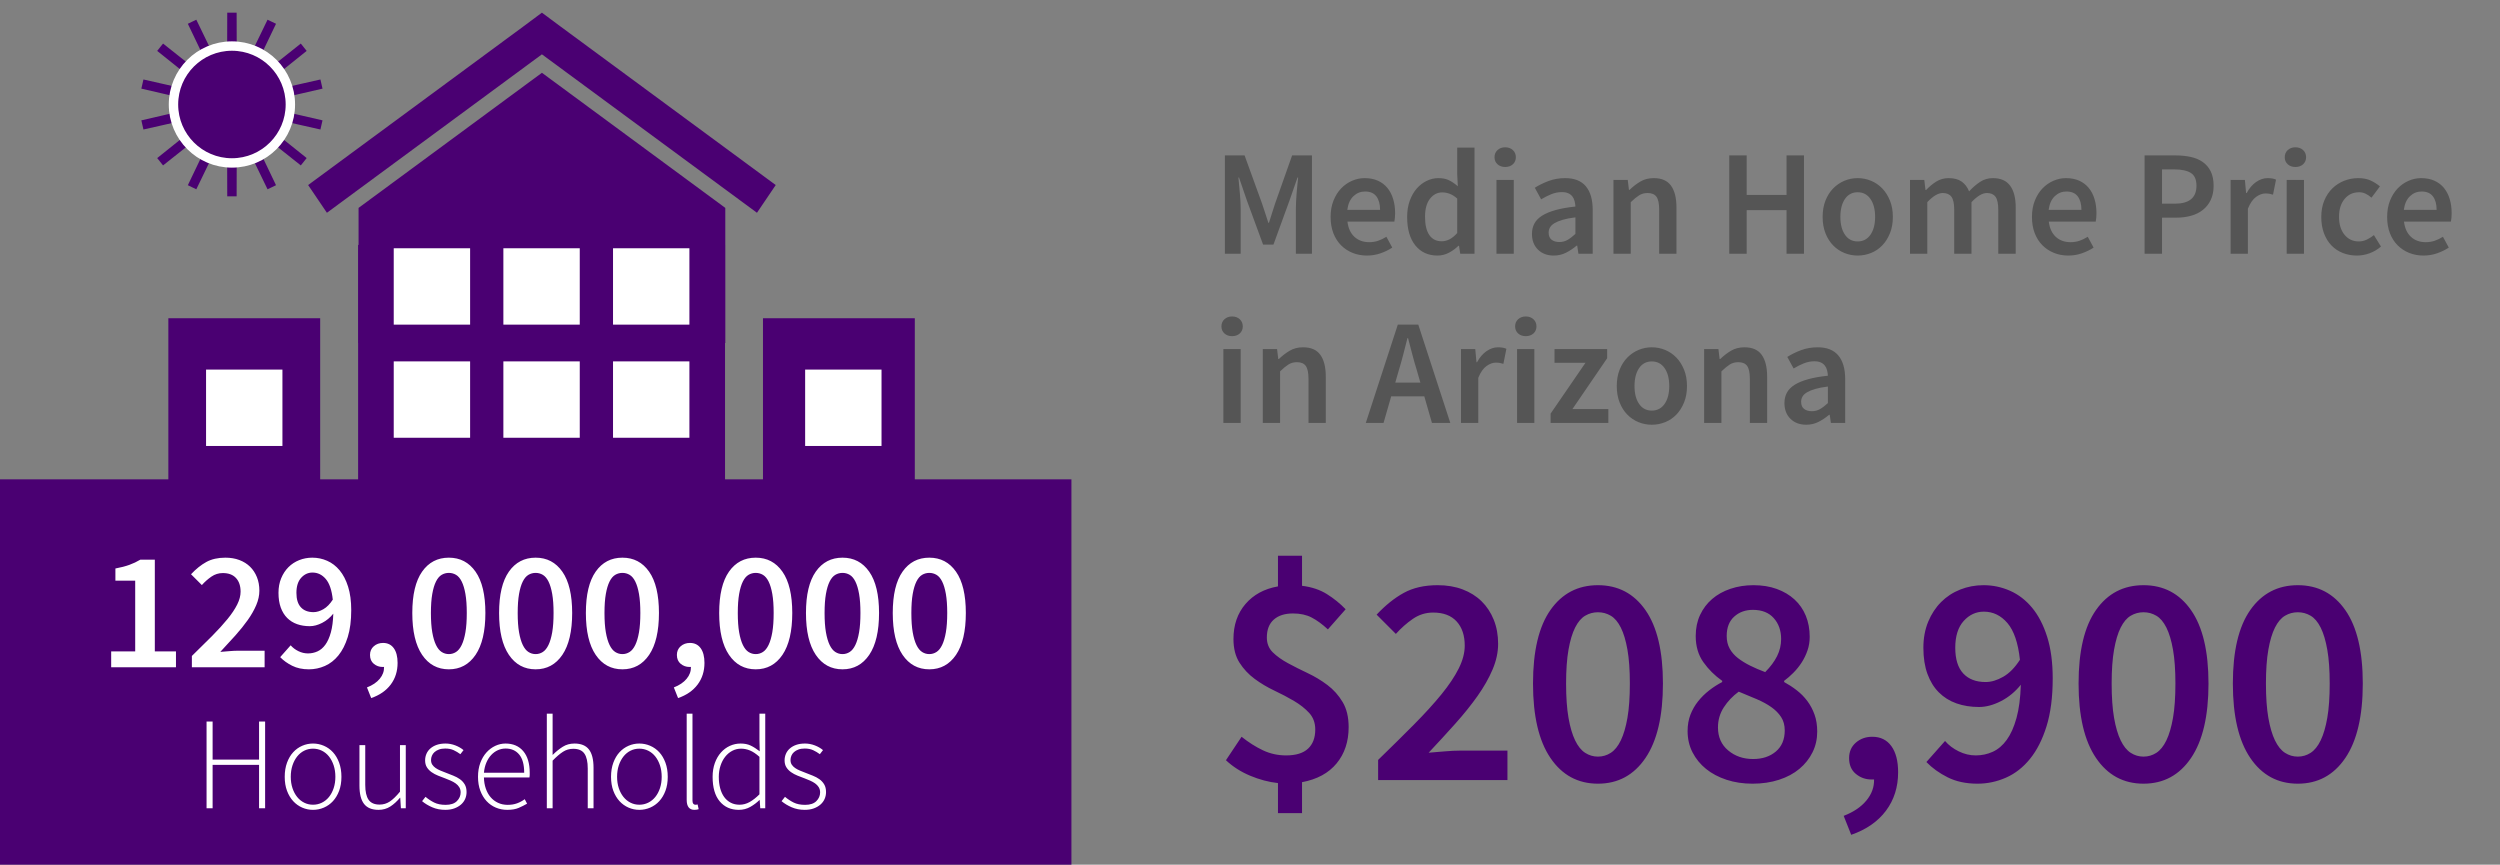 <?xml version="1.0" encoding="UTF-8"?>
<svg width="266px" height="92px" viewBox="0 0 266 92" version="1.1" xmlns="http://www.w3.org/2000/svg" xmlns:xlink="http://www.w3.org/1999/xlink">
    <rect x="0" y="0" width="266" height="92" fill="#808080" stroke="none"/>
    <title>anecdote-debt-1</title>
    <g id="02.-Anecdote-Cards" stroke="none" stroke-width="1" fill="none" fill-rule="evenodd">
        <g id="Anecdote-Cards-(Desktop/Tablet)---SVG" transform="translate(-153, -2269)">
            <g id="anecdote-debt-1" transform="translate(153, 2269)">
                <g id="Group-7">
                    <g id="Group-25" transform="translate(15, 0)">
                        <polygon id="Fill-1" fill="#4A0072" points="40.664 2.832 17.785 19.689 19.783 22.639 42.66 5.781 65.541 22.639 67.537 19.689 44.657 2.832 42.66 1.348"></polygon>
                        <polygon id="Fill-2" fill="#4A0072" points="62.171 36.496 23.151 36.496 23.151 22.12 42.661 7.745 62.171 22.12"></polygon>
                        <polygon id="Fill-3" fill="#4A0072" points="2.913 68.86 19.067 68.86 19.067 33.86 2.913 33.86"></polygon>
                        <polygon id="Fill-4" fill="#4A0072" points="66.181 68.86 82.335 68.86 82.335 33.86 66.181 33.86"></polygon>
                        <polygon id="Fill-5" fill="#4A0072" points="23.104 68.86 62.144 68.86 62.144 26.058 23.104 26.058"></polygon>
                        <polygon id="Fill-6" fill="#FFFFFF" points="6.925 47.451 15.051 47.451 15.051 39.324 6.925 39.324"></polygon>
                        <polygon id="Fill-7" fill="#FFFFFF" points="6.925 59.487 15.051 59.487 15.051 51.36 6.925 51.36"></polygon>
                        <polygon id="Fill-8" fill="#FFFFFF" points="26.893 34.541 35.02 34.541 35.02 26.415 26.893 26.415"></polygon>
                        <polygon id="Fill-9" fill="#FFFFFF" points="26.893 46.577 35.02 46.577 35.02 38.451 26.893 38.451"></polygon>
                        <polygon id="Fill-10" fill="#FFFFFF" points="38.559 34.541 46.686 34.541 46.686 26.415 38.559 26.415"></polygon>
                        <polygon id="Fill-11" fill="#FFFFFF" points="38.559 46.577 46.686 46.577 46.686 38.451 38.559 38.451"></polygon>
                        <polygon id="Fill-12" fill="#FFFFFF" points="50.226 34.541 58.353 34.541 58.353 26.415 50.226 26.415"></polygon>
                        <polygon id="Fill-13" fill="#FFFFFF" points="50.226 46.577 58.353 46.577 58.353 38.451 50.226 38.451"></polygon>
                        <polygon id="Fill-14" fill="#FFFFFF" points="70.668 47.451 78.794 47.451 78.794 39.324 70.668 39.324"></polygon>
                        <polygon id="Fill-15" fill="#FFFFFF" points="70.668 59.487 78.794 59.487 78.794 51.36 70.668 51.36"></polygon>
                        <polygon id="Fill-16" fill="#FFFFFF" points="38.598 68.86 46.724 68.86 46.724 54.594 38.598 54.594"></polygon>
                        <polygon id="Fill-17" fill="#0A2F5A" points="9.656 11.023 5.437 2.316 9.616 11.042 2.038 5.027 9.59 11.077 0.151 8.944 9.579 11.118 0.151 13.294 9.59 11.161 2.038 17.21 9.616 11.195 5.437 19.922 9.656 11.214 9.678 20.89 9.698 11.214 13.915 19.922 9.737 11.195 17.317 17.21 9.765 11.161 19.203 13.294 9.774 11.118 19.203 8.944 9.765 11.077 17.317 5.027 9.737 11.042 13.915 2.316 9.698 11.023 9.678 1.348"></polygon>
                        <g id="Group-24" transform="translate(0, 0.206)">
                            <polygon id="Stroke-18" stroke="#4A0072" stroke-linecap="round" points="9.579 10.912 0.151 8.738 9.589 10.87 2.038 4.82 9.616 10.835 5.437 2.108 9.656 10.816 9.678 1.141 9.699 10.816 13.917 2.108 9.738 10.835 17.317 4.82 9.765 10.87 19.203 8.738 9.774 10.912 19.203 13.086 9.765 10.955 17.317 17.003 9.738 10.989 13.917 19.716 9.699 11.007 9.678 20.682 9.656 11.007 5.437 19.716 9.616 10.989 2.038 17.003 9.589 10.955 0.151 13.086"></polygon>
                            <path d="M15.895,10.912 C15.895,14.346 13.111,17.131 9.677,17.131 C6.243,17.131 3.458,14.346 3.458,10.912 C3.458,7.478 6.243,4.694 9.677,4.694 C13.111,4.694 15.895,7.478 15.895,10.912" id="Fill-20" fill="#4A0072"></path>
                            <path d="M15.895,10.912 C15.895,14.346 13.111,17.131 9.677,17.131 C6.243,17.131 3.458,14.346 3.458,10.912 C3.458,7.478 6.243,4.694 9.677,4.694 C13.111,4.694 15.895,7.478 15.895,10.912 Z" id="Stroke-22" stroke="#FFFFFF"></path>
                        </g>
                    </g>
                    <rect id="Rectangle" fill="#4A0072" fill-rule="nonzero" x="0" y="51" width="114" height="41"></rect>
                    <path d="M22.622,86 L22.622,81.38 L27.564,81.38 L27.564,86 L28.208,86 L28.208,76.774 L27.564,76.774 L27.564,80.82 L22.622,80.82 L22.622,76.774 L21.978,76.774 L21.978,86 L22.622,86 Z M33.304,86.168 C33.705,86.168 34.09,86.089 34.459,85.93 C34.828,85.771 35.15,85.543 35.425,85.244 C35.7,84.945 35.92,84.579 36.083,84.145 C36.246,83.711 36.328,83.214 36.328,82.654 C36.328,82.094 36.246,81.592 36.083,81.149 C35.92,80.706 35.7,80.335 35.425,80.036 C35.15,79.737 34.828,79.509 34.459,79.35 C34.09,79.191 33.705,79.112 33.304,79.112 C32.903,79.112 32.52,79.191 32.156,79.35 C31.792,79.509 31.472,79.737 31.197,80.036 C30.922,80.335 30.702,80.706 30.539,81.149 C30.376,81.592 30.294,82.094 30.294,82.654 C30.294,83.214 30.376,83.711 30.539,84.145 C30.702,84.579 30.922,84.945 31.197,85.244 C31.472,85.543 31.792,85.771 32.156,85.93 C32.52,86.089 32.903,86.168 33.304,86.168 Z M33.304,85.622 C32.968,85.622 32.655,85.55 32.366,85.405 C32.077,85.26 31.827,85.057 31.617,84.796 C31.407,84.535 31.241,84.222 31.12,83.858 C30.999,83.494 30.938,83.093 30.938,82.654 C30.938,82.206 30.999,81.8 31.12,81.436 C31.241,81.072 31.407,80.757 31.617,80.491 C31.827,80.225 32.077,80.02 32.366,79.875 C32.655,79.73 32.968,79.658 33.304,79.658 C33.64,79.658 33.955,79.73 34.249,79.875 C34.543,80.02 34.795,80.225 35.005,80.491 C35.215,80.757 35.381,81.072 35.502,81.436 C35.623,81.8 35.684,82.206 35.684,82.654 C35.684,83.093 35.623,83.494 35.502,83.858 C35.381,84.222 35.215,84.535 35.005,84.796 C34.795,85.057 34.543,85.26 34.249,85.405 C33.955,85.55 33.64,85.622 33.304,85.622 Z M40.276,86.168 C40.743,86.168 41.158,86.051 41.522,85.818 C41.886,85.585 42.231,85.272 42.558,84.88 L42.558,84.88 L42.586,84.88 L42.656,86 L43.174,86 L43.174,79.28 L42.558,79.28 L42.558,84.236 C42.166,84.712 41.807,85.06 41.48,85.279 C41.153,85.498 40.789,85.608 40.388,85.608 C39.847,85.608 39.457,85.438 39.219,85.097 C38.981,84.756 38.862,84.227 38.862,83.508 L38.862,83.508 L38.862,79.28 L38.246,79.28 L38.246,83.592 C38.246,84.469 38.409,85.118 38.736,85.538 C39.063,85.958 39.576,86.168 40.276,86.168 Z M47.374,86.168 C47.738,86.168 48.06,86.117 48.34,86.014 C48.62,85.911 48.858,85.774 49.054,85.601 C49.25,85.428 49.397,85.228 49.495,84.999 C49.593,84.77 49.642,84.53 49.642,84.278 C49.642,83.951 49.577,83.678 49.446,83.459 C49.315,83.24 49.145,83.055 48.935,82.906 C48.725,82.757 48.489,82.631 48.228,82.528 L48.228,82.528 L47.444,82.22 C47.248,82.145 47.054,82.068 46.863,81.989 C46.672,81.91 46.501,81.819 46.352,81.716 C46.203,81.613 46.084,81.494 45.995,81.359 C45.906,81.224 45.862,81.058 45.862,80.862 C45.862,80.713 45.892,80.563 45.953,80.414 C46.014,80.265 46.107,80.134 46.233,80.022 C46.359,79.91 46.515,79.819 46.702,79.749 C46.889,79.679 47.113,79.644 47.374,79.644 C47.719,79.644 48.018,79.702 48.27,79.819 C48.522,79.936 48.76,80.078 48.984,80.246 L48.984,80.246 L49.32,79.812 C49.077,79.607 48.786,79.439 48.445,79.308 C48.104,79.177 47.757,79.112 47.402,79.112 C47.047,79.112 46.737,79.159 46.471,79.252 C46.205,79.345 45.979,79.474 45.792,79.637 C45.605,79.8 45.465,79.992 45.372,80.211 C45.279,80.43 45.232,80.661 45.232,80.904 C45.232,81.193 45.295,81.438 45.421,81.639 C45.547,81.84 45.713,82.012 45.918,82.157 C46.123,82.302 46.354,82.425 46.611,82.528 C46.868,82.631 47.122,82.729 47.374,82.822 C47.57,82.897 47.764,82.976 47.955,83.06 C48.146,83.144 48.321,83.242 48.48,83.354 C48.639,83.466 48.767,83.601 48.865,83.76 C48.963,83.919 49.012,84.101 49.012,84.306 C49.012,84.661 48.879,84.971 48.613,85.237 C48.347,85.503 47.948,85.636 47.416,85.636 C46.931,85.636 46.525,85.554 46.198,85.391 C45.871,85.228 45.563,85.025 45.274,84.782 L45.274,84.782 L44.91,85.244 C45.209,85.496 45.568,85.713 45.988,85.895 C46.408,86.077 46.87,86.168 47.374,86.168 Z M53.968,86.168 C54.463,86.168 54.871,86.098 55.193,85.958 C55.515,85.818 55.811,85.669 56.082,85.51 L56.082,85.51 L55.83,85.034 C55.578,85.221 55.305,85.368 55.011,85.475 C54.717,85.582 54.388,85.636 54.024,85.636 C53.641,85.636 53.296,85.564 52.988,85.419 C52.68,85.274 52.416,85.074 52.197,84.817 C51.978,84.56 51.807,84.252 51.686,83.893 C51.565,83.534 51.499,83.144 51.49,82.724 L51.49,82.724 L56.334,82.724 C56.353,82.64 56.362,82.556 56.362,82.472 L56.362,82.472 L56.362,82.22 C56.362,81.231 56.133,80.465 55.676,79.924 C55.219,79.383 54.589,79.112 53.786,79.112 C53.413,79.112 53.051,79.194 52.701,79.357 C52.351,79.52 52.038,79.754 51.763,80.057 C51.488,80.36 51.268,80.731 51.105,81.17 C50.942,81.609 50.86,82.103 50.86,82.654 C50.86,83.205 50.942,83.697 51.105,84.131 C51.268,84.565 51.49,84.934 51.77,85.237 C52.05,85.54 52.379,85.771 52.757,85.93 C53.135,86.089 53.539,86.168 53.968,86.168 Z M55.774,82.22 L51.49,82.22 C51.527,81.819 51.614,81.459 51.749,81.142 C51.884,80.825 52.057,80.554 52.267,80.33 C52.477,80.106 52.713,79.936 52.974,79.819 C53.235,79.702 53.511,79.644 53.8,79.644 C54.407,79.644 54.887,79.856 55.242,80.281 C55.597,80.706 55.774,81.352 55.774,82.22 L55.774,82.22 Z M58.798,86 L58.798,80.932 C59.209,80.512 59.577,80.197 59.904,79.987 C60.231,79.777 60.595,79.672 60.996,79.672 C61.547,79.672 61.941,79.842 62.179,80.183 C62.417,80.524 62.536,81.053 62.536,81.772 L62.536,81.772 L62.536,86 L63.152,86 L63.152,81.688 C63.152,80.811 62.989,80.162 62.662,79.742 C62.335,79.322 61.822,79.112 61.122,79.112 C60.655,79.112 60.24,79.226 59.876,79.455 C59.512,79.684 59.153,79.975 58.798,80.33 L58.798,80.33 L58.798,75.934 L58.182,75.934 L58.182,86 L58.798,86 Z M68.024,86.168 C68.425,86.168 68.81,86.089 69.179,85.93 C69.548,85.771 69.87,85.543 70.145,85.244 C70.42,84.945 70.64,84.579 70.803,84.145 C70.966,83.711 71.048,83.214 71.048,82.654 C71.048,82.094 70.966,81.592 70.803,81.149 C70.64,80.706 70.42,80.335 70.145,80.036 C69.87,79.737 69.548,79.509 69.179,79.35 C68.81,79.191 68.425,79.112 68.024,79.112 C67.623,79.112 67.24,79.191 66.876,79.35 C66.512,79.509 66.192,79.737 65.917,80.036 C65.642,80.335 65.422,80.706 65.259,81.149 C65.096,81.592 65.014,82.094 65.014,82.654 C65.014,83.214 65.096,83.711 65.259,84.145 C65.422,84.579 65.642,84.945 65.917,85.244 C66.192,85.543 66.512,85.771 66.876,85.93 C67.24,86.089 67.623,86.168 68.024,86.168 Z M68.024,85.622 C67.688,85.622 67.375,85.55 67.086,85.405 C66.797,85.26 66.547,85.057 66.337,84.796 C66.127,84.535 65.961,84.222 65.84,83.858 C65.719,83.494 65.658,83.093 65.658,82.654 C65.658,82.206 65.719,81.8 65.84,81.436 C65.961,81.072 66.127,80.757 66.337,80.491 C66.547,80.225 66.797,80.02 67.086,79.875 C67.375,79.73 67.688,79.658 68.024,79.658 C68.36,79.658 68.675,79.73 68.969,79.875 C69.263,80.02 69.515,80.225 69.725,80.491 C69.935,80.757 70.101,81.072 70.222,81.436 C70.343,81.8 70.404,82.206 70.404,82.654 C70.404,83.093 70.343,83.494 70.222,83.858 C70.101,84.222 69.935,84.535 69.725,84.796 C69.515,85.057 69.263,85.26 68.969,85.405 C68.675,85.55 68.36,85.622 68.024,85.622 Z M73.89,86.168 C73.993,86.168 74.077,86.161 74.142,86.147 C74.207,86.133 74.273,86.117 74.338,86.098 L74.338,86.098 L74.226,85.594 C74.151,85.613 74.098,85.622 74.065,85.622 L74.065,85.622 L73.974,85.622 C73.89,85.622 73.82,85.587 73.764,85.517 C73.708,85.447 73.68,85.337 73.68,85.188 L73.68,85.188 L73.68,75.934 L73.064,75.934 L73.064,85.104 C73.064,85.813 73.339,86.168 73.89,86.168 Z M78.608,86.168 C79.056,86.168 79.464,86.063 79.833,85.853 C80.202,85.643 80.521,85.403 80.792,85.132 L80.792,85.132 L80.834,85.132 L80.89,86 L81.422,86 L81.422,75.934 L80.806,75.934 L80.806,78.706 L80.834,79.938 C80.498,79.677 80.178,79.474 79.875,79.329 C79.572,79.184 79.215,79.112 78.804,79.112 C78.403,79.112 78.022,79.194 77.663,79.357 C77.304,79.52 76.986,79.756 76.711,80.064 C76.436,80.372 76.219,80.745 76.06,81.184 C75.901,81.623 75.822,82.113 75.822,82.654 C75.822,83.793 76.074,84.663 76.578,85.265 C77.082,85.867 77.759,86.168 78.608,86.168 Z M78.692,85.622 C78.337,85.622 78.022,85.55 77.747,85.405 C77.472,85.26 77.241,85.06 77.054,84.803 C76.867,84.546 76.725,84.236 76.627,83.872 C76.529,83.508 76.48,83.102 76.48,82.654 C76.48,82.234 76.541,81.84 76.662,81.471 C76.783,81.102 76.949,80.785 77.159,80.519 C77.369,80.253 77.619,80.043 77.908,79.889 C78.197,79.735 78.51,79.658 78.846,79.658 C79.173,79.658 79.492,79.723 79.805,79.854 C80.118,79.985 80.451,80.209 80.806,80.526 L80.806,80.526 L80.806,84.516 C80.451,84.871 80.104,85.144 79.763,85.335 C79.422,85.526 79.065,85.622 78.692,85.622 Z M85.622,86.168 C85.986,86.168 86.308,86.117 86.588,86.014 C86.868,85.911 87.106,85.774 87.302,85.601 C87.498,85.428 87.645,85.228 87.743,84.999 C87.841,84.77 87.89,84.53 87.89,84.278 C87.89,83.951 87.825,83.678 87.694,83.459 C87.563,83.24 87.393,83.055 87.183,82.906 C86.973,82.757 86.737,82.631 86.476,82.528 L86.476,82.528 L85.692,82.22 C85.496,82.145 85.302,82.068 85.111,81.989 C84.92,81.91 84.749,81.819 84.6,81.716 C84.451,81.613 84.332,81.494 84.243,81.359 C84.154,81.224 84.11,81.058 84.11,80.862 C84.11,80.713 84.14,80.563 84.201,80.414 C84.262,80.265 84.355,80.134 84.481,80.022 C84.607,79.91 84.763,79.819 84.95,79.749 C85.137,79.679 85.361,79.644 85.622,79.644 C85.967,79.644 86.266,79.702 86.518,79.819 C86.77,79.936 87.008,80.078 87.232,80.246 L87.232,80.246 L87.568,79.812 C87.325,79.607 87.034,79.439 86.693,79.308 C86.352,79.177 86.005,79.112 85.65,79.112 C85.295,79.112 84.985,79.159 84.719,79.252 C84.453,79.345 84.227,79.474 84.04,79.637 C83.853,79.8 83.713,79.992 83.62,80.211 C83.527,80.43 83.48,80.661 83.48,80.904 C83.48,81.193 83.543,81.438 83.669,81.639 C83.795,81.84 83.961,82.012 84.166,82.157 C84.371,82.302 84.602,82.425 84.859,82.528 C85.116,82.631 85.37,82.729 85.622,82.822 C85.818,82.897 86.012,82.976 86.203,83.06 C86.394,83.144 86.569,83.242 86.728,83.354 C86.887,83.466 87.015,83.601 87.113,83.76 C87.211,83.919 87.26,84.101 87.26,84.306 C87.26,84.661 87.127,84.971 86.861,85.237 C86.595,85.503 86.196,85.636 85.664,85.636 C85.179,85.636 84.773,85.554 84.446,85.391 C84.119,85.228 83.811,85.025 83.522,84.782 L83.522,84.782 L83.158,85.244 C83.457,85.496 83.816,85.713 84.236,85.895 C84.656,86.077 85.118,86.168 85.622,86.168 Z" id="Households" fill="#FFFFFF" fill-rule="nonzero"></path>
                    <path d="M18.723,71 L18.723,69.308 L16.473,69.308 L16.473,59.552 L14.925,59.552 C14.565,59.768 14.178,59.951 13.764,60.101 C13.35,60.251 12.855,60.38 12.279,60.488 L12.279,60.488 L12.279,61.784 L14.385,61.784 L14.385,69.308 L11.829,69.308 L11.829,71 L18.723,71 Z M28.155,71 L28.155,69.236 L25.347,69.236 C25.071,69.236 24.759,69.251 24.411,69.281 C24.063,69.311 23.739,69.338 23.439,69.362 C24.003,68.762 24.537,68.18 25.041,67.616 C25.545,67.052 25.986,66.503 26.364,65.969 C26.742,65.435 27.042,64.907 27.264,64.385 C27.486,63.863 27.597,63.35 27.597,62.846 C27.597,62.318 27.51,61.838 27.336,61.406 C27.162,60.974 26.919,60.605 26.607,60.299 C26.295,59.993 25.917,59.756 25.473,59.588 C25.029,59.42 24.531,59.336 23.979,59.336 C23.187,59.336 22.512,59.489 21.954,59.795 C21.396,60.101 20.853,60.536 20.325,61.1 L20.325,61.1 L21.477,62.252 C21.789,61.904 22.128,61.604 22.494,61.352 C22.86,61.1 23.265,60.974 23.709,60.974 C24.321,60.974 24.789,61.151 25.113,61.505 C25.437,61.859 25.599,62.342 25.599,62.954 C25.599,63.386 25.479,63.842 25.239,64.322 C24.999,64.802 24.654,65.318 24.204,65.87 C23.754,66.422 23.208,67.022 22.566,67.67 C21.924,68.318 21.207,69.026 20.415,69.794 L20.415,69.794 L20.415,71 L28.155,71 Z M32.871,71.216 C33.459,71.216 34.026,71.096 34.572,70.856 C35.118,70.616 35.598,70.241 36.012,69.731 C36.426,69.221 36.756,68.57 37.002,67.778 C37.248,66.986 37.371,66.032 37.371,64.916 C37.371,63.956 37.26,63.125 37.038,62.423 C36.816,61.721 36.516,61.142 36.138,60.686 C35.76,60.23 35.319,59.891 34.815,59.669 C34.311,59.447 33.783,59.336 33.231,59.336 C32.739,59.336 32.274,59.423 31.836,59.597 C31.398,59.771 31.017,60.02 30.693,60.344 C30.369,60.668 30.111,61.061 29.919,61.523 C29.727,61.985 29.631,62.504 29.631,63.08 C29.631,63.68 29.712,64.202 29.874,64.646 C30.036,65.09 30.264,65.459 30.558,65.753 C30.852,66.047 31.203,66.266 31.611,66.41 C32.019,66.554 32.469,66.626 32.961,66.626 C33.381,66.626 33.819,66.509 34.275,66.275 C34.731,66.041 35.127,65.714 35.463,65.294 C35.439,66.086 35.352,66.752 35.202,67.292 C35.052,67.832 34.857,68.267 34.617,68.597 C34.377,68.927 34.098,69.164 33.78,69.308 C33.462,69.452 33.123,69.524 32.763,69.524 C32.415,69.524 32.076,69.443 31.746,69.281 C31.416,69.119 31.143,68.912 30.927,68.66 L30.927,68.66 L29.811,69.92 C30.159,70.28 30.585,70.586 31.089,70.838 C31.593,71.09 32.187,71.216 32.871,71.216 Z M33.357,65.132 C32.781,65.132 32.334,64.961 32.016,64.619 C31.698,64.277 31.539,63.764 31.539,63.08 C31.539,62.384 31.707,61.85 32.043,61.478 C32.379,61.106 32.781,60.92 33.249,60.92 C33.801,60.92 34.272,61.148 34.662,61.604 C35.052,62.06 35.301,62.792 35.409,63.8 C35.109,64.268 34.776,64.607 34.41,64.817 C34.044,65.027 33.693,65.132 33.357,65.132 Z M39.495,74.276 C40.395,73.964 41.088,73.484 41.574,72.836 C42.06,72.188 42.303,71.42 42.303,70.532 C42.303,69.86 42.168,69.338 41.898,68.966 C41.628,68.594 41.247,68.408 40.755,68.408 C40.371,68.408 40.044,68.525 39.774,68.759 C39.504,68.993 39.369,69.302 39.369,69.686 C39.369,70.094 39.504,70.409 39.774,70.631 C40.044,70.853 40.353,70.964 40.701,70.964 L40.701,70.964 L40.863,70.964 C40.875,71.42 40.722,71.84 40.404,72.224 C40.086,72.608 39.633,72.914 39.045,73.142 L39.045,73.142 L39.495,74.276 Z M47.757,71.216 C48.957,71.216 49.905,70.703 50.601,69.677 C51.297,68.651 51.645,67.166 51.645,65.222 C51.645,63.29 51.297,61.826 50.601,60.83 C49.905,59.834 48.957,59.336 47.757,59.336 C46.557,59.336 45.609,59.831 44.913,60.821 C44.217,61.811 43.869,63.278 43.869,65.222 C43.869,67.166 44.217,68.651 44.913,69.677 C45.609,70.703 46.557,71.216 47.757,71.216 Z M47.757,69.596 C47.481,69.596 47.226,69.521 46.992,69.371 C46.758,69.221 46.557,68.972 46.389,68.624 C46.221,68.276 46.089,67.826 45.993,67.274 C45.897,66.722 45.849,66.038 45.849,65.222 C45.849,64.418 45.897,63.743 45.993,63.197 C46.089,62.651 46.221,62.21 46.389,61.874 C46.557,61.538 46.758,61.301 46.992,61.163 C47.226,61.025 47.481,60.956 47.757,60.956 C48.033,60.956 48.288,61.025 48.522,61.163 C48.756,61.301 48.957,61.538 49.125,61.874 C49.293,62.21 49.425,62.651 49.521,63.197 C49.617,63.743 49.665,64.418 49.665,65.222 C49.665,66.038 49.617,66.722 49.521,67.274 C49.425,67.826 49.293,68.276 49.125,68.624 C48.957,68.972 48.756,69.221 48.522,69.371 C48.288,69.521 48.033,69.596 47.757,69.596 Z M56.991,71.216 C58.191,71.216 59.139,70.703 59.835,69.677 C60.531,68.651 60.879,67.166 60.879,65.222 C60.879,63.29 60.531,61.826 59.835,60.83 C59.139,59.834 58.191,59.336 56.991,59.336 C55.791,59.336 54.843,59.831 54.147,60.821 C53.451,61.811 53.103,63.278 53.103,65.222 C53.103,67.166 53.451,68.651 54.147,69.677 C54.843,70.703 55.791,71.216 56.991,71.216 Z M56.991,69.596 C56.715,69.596 56.46,69.521 56.226,69.371 C55.992,69.221 55.791,68.972 55.623,68.624 C55.455,68.276 55.323,67.826 55.227,67.274 C55.131,66.722 55.083,66.038 55.083,65.222 C55.083,64.418 55.131,63.743 55.227,63.197 C55.323,62.651 55.455,62.21 55.623,61.874 C55.791,61.538 55.992,61.301 56.226,61.163 C56.46,61.025 56.715,60.956 56.991,60.956 C57.267,60.956 57.522,61.025 57.756,61.163 C57.99,61.301 58.191,61.538 58.359,61.874 C58.527,62.21 58.659,62.651 58.755,63.197 C58.851,63.743 58.899,64.418 58.899,65.222 C58.899,66.038 58.851,66.722 58.755,67.274 C58.659,67.826 58.527,68.276 58.359,68.624 C58.191,68.972 57.99,69.221 57.756,69.371 C57.522,69.521 57.267,69.596 56.991,69.596 Z M66.225,71.216 C67.425,71.216 68.373,70.703 69.069,69.677 C69.765,68.651 70.113,67.166 70.113,65.222 C70.113,63.29 69.765,61.826 69.069,60.83 C68.373,59.834 67.425,59.336 66.225,59.336 C65.025,59.336 64.077,59.831 63.381,60.821 C62.685,61.811 62.337,63.278 62.337,65.222 C62.337,67.166 62.685,68.651 63.381,69.677 C64.077,70.703 65.025,71.216 66.225,71.216 Z M66.225,69.596 C65.949,69.596 65.694,69.521 65.46,69.371 C65.226,69.221 65.025,68.972 64.857,68.624 C64.689,68.276 64.557,67.826 64.461,67.274 C64.365,66.722 64.317,66.038 64.317,65.222 C64.317,64.418 64.365,63.743 64.461,63.197 C64.557,62.651 64.689,62.21 64.857,61.874 C65.025,61.538 65.226,61.301 65.46,61.163 C65.694,61.025 65.949,60.956 66.225,60.956 C66.501,60.956 66.756,61.025 66.99,61.163 C67.224,61.301 67.425,61.538 67.593,61.874 C67.761,62.21 67.893,62.651 67.989,63.197 C68.085,63.743 68.133,64.418 68.133,65.222 C68.133,66.038 68.085,66.722 67.989,67.274 C67.893,67.826 67.761,68.276 67.593,68.624 C67.425,68.972 67.224,69.221 66.99,69.371 C66.756,69.521 66.501,69.596 66.225,69.596 Z M72.147,74.276 C73.047,73.964 73.74,73.484 74.226,72.836 C74.712,72.188 74.955,71.42 74.955,70.532 C74.955,69.86 74.82,69.338 74.55,68.966 C74.28,68.594 73.899,68.408 73.407,68.408 C73.023,68.408 72.696,68.525 72.426,68.759 C72.156,68.993 72.021,69.302 72.021,69.686 C72.021,70.094 72.156,70.409 72.426,70.631 C72.696,70.853 73.005,70.964 73.353,70.964 L73.353,70.964 L73.515,70.964 C73.527,71.42 73.374,71.84 73.056,72.224 C72.738,72.608 72.285,72.914 71.697,73.142 L71.697,73.142 L72.147,74.276 Z M80.409,71.216 C81.609,71.216 82.557,70.703 83.253,69.677 C83.949,68.651 84.297,67.166 84.297,65.222 C84.297,63.29 83.949,61.826 83.253,60.83 C82.557,59.834 81.609,59.336 80.409,59.336 C79.209,59.336 78.261,59.831 77.565,60.821 C76.869,61.811 76.521,63.278 76.521,65.222 C76.521,67.166 76.869,68.651 77.565,69.677 C78.261,70.703 79.209,71.216 80.409,71.216 Z M80.409,69.596 C80.133,69.596 79.878,69.521 79.644,69.371 C79.41,69.221 79.209,68.972 79.041,68.624 C78.873,68.276 78.741,67.826 78.645,67.274 C78.549,66.722 78.501,66.038 78.501,65.222 C78.501,64.418 78.549,63.743 78.645,63.197 C78.741,62.651 78.873,62.21 79.041,61.874 C79.209,61.538 79.41,61.301 79.644,61.163 C79.878,61.025 80.133,60.956 80.409,60.956 C80.685,60.956 80.94,61.025 81.174,61.163 C81.408,61.301 81.609,61.538 81.777,61.874 C81.945,62.21 82.077,62.651 82.173,63.197 C82.269,63.743 82.317,64.418 82.317,65.222 C82.317,66.038 82.269,66.722 82.173,67.274 C82.077,67.826 81.945,68.276 81.777,68.624 C81.609,68.972 81.408,69.221 81.174,69.371 C80.94,69.521 80.685,69.596 80.409,69.596 Z M89.643,71.216 C90.843,71.216 91.791,70.703 92.487,69.677 C93.183,68.651 93.531,67.166 93.531,65.222 C93.531,63.29 93.183,61.826 92.487,60.83 C91.791,59.834 90.843,59.336 89.643,59.336 C88.443,59.336 87.495,59.831 86.799,60.821 C86.103,61.811 85.755,63.278 85.755,65.222 C85.755,67.166 86.103,68.651 86.799,69.677 C87.495,70.703 88.443,71.216 89.643,71.216 Z M89.643,69.596 C89.367,69.596 89.112,69.521 88.878,69.371 C88.644,69.221 88.443,68.972 88.275,68.624 C88.107,68.276 87.975,67.826 87.879,67.274 C87.783,66.722 87.735,66.038 87.735,65.222 C87.735,64.418 87.783,63.743 87.879,63.197 C87.975,62.651 88.107,62.21 88.275,61.874 C88.443,61.538 88.644,61.301 88.878,61.163 C89.112,61.025 89.367,60.956 89.643,60.956 C89.919,60.956 90.174,61.025 90.408,61.163 C90.642,61.301 90.843,61.538 91.011,61.874 C91.179,62.21 91.311,62.651 91.407,63.197 C91.503,63.743 91.551,64.418 91.551,65.222 C91.551,66.038 91.503,66.722 91.407,67.274 C91.311,67.826 91.179,68.276 91.011,68.624 C90.843,68.972 90.642,69.221 90.408,69.371 C90.174,69.521 89.919,69.596 89.643,69.596 Z M98.877,71.216 C100.077,71.216 101.025,70.703 101.721,69.677 C102.417,68.651 102.765,67.166 102.765,65.222 C102.765,63.29 102.417,61.826 101.721,60.83 C101.025,59.834 100.077,59.336 98.877,59.336 C97.677,59.336 96.729,59.831 96.033,60.821 C95.337,61.811 94.989,63.278 94.989,65.222 C94.989,67.166 95.337,68.651 96.033,69.677 C96.729,70.703 97.677,71.216 98.877,71.216 Z M98.877,69.596 C98.601,69.596 98.346,69.521 98.112,69.371 C97.878,69.221 97.677,68.972 97.509,68.624 C97.341,68.276 97.209,67.826 97.113,67.274 C97.017,66.722 96.969,66.038 96.969,65.222 C96.969,64.418 97.017,63.743 97.113,63.197 C97.209,62.651 97.341,62.21 97.509,61.874 C97.677,61.538 97.878,61.301 98.112,61.163 C98.346,61.025 98.601,60.956 98.877,60.956 C99.153,60.956 99.408,61.025 99.642,61.163 C99.876,61.301 100.077,61.538 100.245,61.874 C100.413,62.21 100.545,62.651 100.641,63.197 C100.737,63.743 100.785,64.418 100.785,65.222 C100.785,66.038 100.737,66.722 100.641,67.274 C100.545,67.826 100.413,68.276 100.245,68.624 C100.077,68.972 99.876,69.221 99.642,69.371 C99.408,69.521 99.153,69.596 98.877,69.596 Z" id="129,000,000" fill="#FFFFFF" fill-rule="nonzero"></path>
                </g>
                <path d="M132.008,27 L132.008,22.216 C132.008,21.971 132,21.704 131.984,21.416 C131.968,21.128 131.947,20.837 131.92,20.544 C131.893,20.251 131.867,19.963 131.84,19.68 C131.813,19.397 131.789,19.133 131.768,18.888 L131.768,18.888 L131.832,18.888 L132.664,21.32 L134.392,26.024 L135.496,26.024 L137.208,21.32 L138.056,18.888 L138.12,18.888 C138.099,19.133 138.072,19.397 138.04,19.68 C138.008,19.963 137.981,20.251 137.96,20.544 C137.939,20.837 137.92,21.128 137.904,21.416 C137.888,21.704 137.88,21.971 137.88,22.216 L137.88,22.216 L137.88,27 L139.592,27 L139.592,16.536 L137.48,16.536 L135.672,21.656 C135.555,21.987 135.445,22.325 135.344,22.672 C135.243,23.019 135.133,23.363 135.016,23.704 L135.016,23.704 L134.952,23.704 C134.835,23.363 134.723,23.019 134.616,22.672 C134.509,22.325 134.397,21.987 134.28,21.656 L134.28,21.656 L132.424,16.536 L130.328,16.536 L130.328,27 L132.008,27 Z M145.448,27.192 C145.949,27.192 146.429,27.112 146.888,26.952 C147.347,26.792 147.763,26.589 148.136,26.344 L148.136,26.344 L147.512,25.192 C147.224,25.373 146.933,25.515 146.64,25.616 C146.347,25.717 146.029,25.768 145.688,25.768 C145.048,25.768 144.523,25.579 144.112,25.2 C143.701,24.821 143.453,24.28 143.368,23.576 L143.368,23.576 L148.36,23.576 C148.381,23.48 148.4,23.352 148.416,23.192 C148.432,23.032 148.44,22.861 148.44,22.68 C148.44,22.136 148.371,21.635 148.232,21.176 C148.093,20.717 147.888,20.323 147.616,19.992 C147.344,19.661 147.005,19.405 146.6,19.224 C146.195,19.043 145.725,18.952 145.192,18.952 C144.733,18.952 144.285,19.048 143.848,19.24 C143.411,19.432 143.024,19.704 142.688,20.056 C142.352,20.408 142.083,20.84 141.88,21.352 C141.677,21.864 141.576,22.44 141.576,23.08 C141.576,23.731 141.675,24.309 141.872,24.816 C142.069,25.323 142.344,25.752 142.696,26.104 C143.048,26.456 143.459,26.725 143.928,26.912 C144.397,27.099 144.904,27.192 145.448,27.192 Z M146.84,22.328 L143.352,22.328 C143.437,21.688 143.656,21.203 144.008,20.872 C144.36,20.541 144.771,20.376 145.24,20.376 C145.784,20.376 146.187,20.549 146.448,20.896 C146.709,21.243 146.84,21.72 146.84,22.328 L146.84,22.328 Z M152.952,27.192 C153.379,27.192 153.784,27.091 154.168,26.888 C154.552,26.685 154.888,26.44 155.176,26.152 L155.176,26.152 L155.24,26.152 L155.368,27 L156.888,27 L156.888,15.704 L155.048,15.704 L155.048,18.552 L155.112,19.816 C154.803,19.549 154.493,19.339 154.184,19.184 C153.875,19.029 153.496,18.952 153.048,18.952 C152.621,18.952 152.208,19.048 151.808,19.24 C151.408,19.432 151.053,19.704 150.744,20.056 C150.435,20.408 150.187,20.84 150,21.352 C149.813,21.864 149.72,22.44 149.72,23.08 C149.72,24.381 150.011,25.392 150.592,26.112 C151.173,26.832 151.96,27.192 152.952,27.192 Z M153.4,25.672 C152.824,25.672 152.384,25.451 152.08,25.008 C151.776,24.565 151.624,23.917 151.624,23.064 C151.624,22.232 151.8,21.592 152.152,21.144 C152.504,20.696 152.936,20.472 153.448,20.472 C153.715,20.472 153.979,20.52 154.24,20.616 C154.501,20.712 154.771,20.883 155.048,21.128 L155.048,21.128 L155.048,24.792 C154.536,25.379 153.987,25.672 153.4,25.672 Z M160.152,17.768 C160.483,17.768 160.755,17.672 160.968,17.48 C161.181,17.288 161.288,17.037 161.288,16.728 C161.288,16.419 161.181,16.165 160.968,15.968 C160.755,15.771 160.483,15.672 160.152,15.672 C159.821,15.672 159.549,15.771 159.336,15.968 C159.123,16.165 159.016,16.419 159.016,16.728 C159.016,17.037 159.123,17.288 159.336,17.48 C159.549,17.672 159.821,17.768 160.152,17.768 Z M161.064,27 L161.064,19.144 L159.224,19.144 L159.224,27 L161.064,27 Z M165.32,27.192 C165.789,27.192 166.224,27.091 166.624,26.888 C167.024,26.685 167.4,26.435 167.752,26.136 L167.752,26.136 L167.816,26.136 L167.944,27 L169.464,27 L169.464,22.344 C169.464,21.245 169.221,20.405 168.736,19.824 C168.251,19.243 167.517,18.952 166.536,18.952 C165.907,18.952 165.32,19.053 164.776,19.256 C164.232,19.459 163.741,19.699 163.304,19.976 L163.304,19.976 L163.976,21.208 C164.328,20.995 164.688,20.813 165.056,20.664 C165.424,20.515 165.8,20.44 166.184,20.44 C166.451,20.44 166.675,20.48 166.856,20.56 C167.037,20.64 167.184,20.752 167.296,20.896 C167.408,21.04 167.488,21.205 167.536,21.392 C167.584,21.579 167.613,21.773 167.624,21.976 C166.813,22.061 166.117,22.184 165.536,22.344 C164.955,22.504 164.475,22.701 164.096,22.936 C163.717,23.171 163.44,23.451 163.264,23.776 C163.088,24.101 163,24.472 163,24.888 C163,25.581 163.213,26.139 163.64,26.56 C164.067,26.981 164.627,27.192 165.32,27.192 Z M165.912,25.752 C165.581,25.752 165.309,25.672 165.096,25.512 C164.883,25.352 164.776,25.096 164.776,24.744 C164.776,24.552 164.824,24.371 164.92,24.2 C165.016,24.029 165.176,23.877 165.4,23.744 C165.624,23.611 165.917,23.491 166.28,23.384 C166.643,23.277 167.091,23.192 167.624,23.128 L167.624,23.128 L167.624,24.888 C167.325,25.165 167.045,25.379 166.784,25.528 C166.523,25.677 166.232,25.752 165.912,25.752 Z M173.512,27 L173.512,21.512 C173.843,21.192 174.139,20.949 174.4,20.784 C174.661,20.619 174.963,20.536 175.304,20.536 C175.741,20.536 176.056,20.669 176.248,20.936 C176.44,21.203 176.536,21.661 176.536,22.312 L176.536,22.312 L176.536,27 L178.376,27 L178.376,22.072 C178.376,21.069 178.184,20.299 177.8,19.76 C177.416,19.221 176.803,18.952 175.96,18.952 C175.416,18.952 174.939,19.075 174.528,19.32 C174.117,19.565 173.736,19.859 173.384,20.2 L173.384,20.2 L173.32,20.2 L173.192,19.144 L171.672,19.144 L171.672,27 L173.512,27 Z M185.848,27 L185.848,22.36 L190.088,22.36 L190.088,27 L191.944,27 L191.944,16.536 L190.088,16.536 L190.088,20.744 L185.848,20.744 L185.848,16.536 L183.992,16.536 L183.992,27 L185.848,27 Z M197.656,27.192 C198.147,27.192 198.619,27.101 199.072,26.92 C199.525,26.739 199.923,26.472 200.264,26.12 C200.605,25.768 200.88,25.336 201.088,24.824 C201.296,24.312 201.4,23.731 201.4,23.08 C201.4,22.429 201.296,21.848 201.088,21.336 C200.88,20.824 200.605,20.392 200.264,20.04 C199.923,19.688 199.525,19.419 199.072,19.232 C198.619,19.045 198.147,18.952 197.656,18.952 C197.165,18.952 196.696,19.045 196.248,19.232 C195.8,19.419 195.403,19.688 195.056,20.04 C194.709,20.392 194.435,20.824 194.232,21.336 C194.029,21.848 193.928,22.429 193.928,23.08 C193.928,23.731 194.029,24.312 194.232,24.824 C194.435,25.336 194.709,25.768 195.056,26.12 C195.403,26.472 195.8,26.739 196.248,26.92 C196.696,27.101 197.165,27.192 197.656,27.192 Z M197.656,25.688 C197.08,25.688 196.629,25.451 196.304,24.976 C195.979,24.501 195.816,23.869 195.816,23.08 C195.816,22.28 195.979,21.643 196.304,21.168 C196.629,20.693 197.08,20.456 197.656,20.456 C198.232,20.456 198.685,20.693 199.016,21.168 C199.347,21.643 199.512,22.28 199.512,23.08 C199.512,23.869 199.347,24.501 199.016,24.976 C198.685,25.451 198.232,25.688 197.656,25.688 Z M205.064,27 L205.064,21.512 C205.672,20.861 206.221,20.536 206.712,20.536 C207.128,20.536 207.435,20.669 207.632,20.936 C207.829,21.203 207.928,21.661 207.928,22.312 L207.928,22.312 L207.928,27 L209.768,27 L209.768,21.512 C210.376,20.861 210.925,20.536 211.416,20.536 C211.821,20.536 212.123,20.669 212.32,20.936 C212.517,21.203 212.616,21.661 212.616,22.312 L212.616,22.312 L212.616,27 L214.472,27 L214.472,22.072 C214.472,21.069 214.275,20.299 213.88,19.76 C213.485,19.221 212.872,18.952 212.04,18.952 C211.539,18.952 211.085,19.085 210.68,19.352 C210.275,19.619 209.885,19.955 209.512,20.36 C209.331,19.912 209.067,19.565 208.72,19.32 C208.373,19.075 207.912,18.952 207.336,18.952 C206.845,18.952 206.405,19.075 206.016,19.32 C205.627,19.565 205.267,19.864 204.936,20.216 L204.936,20.216 L204.872,20.216 L204.744,19.144 L203.224,19.144 L203.224,27 L205.064,27 Z M220.072,27.192 C220.573,27.192 221.053,27.112 221.512,26.952 C221.971,26.792 222.387,26.589 222.76,26.344 L222.76,26.344 L222.136,25.192 C221.848,25.373 221.557,25.515 221.264,25.616 C220.971,25.717 220.653,25.768 220.312,25.768 C219.672,25.768 219.147,25.579 218.736,25.2 C218.325,24.821 218.077,24.28 217.992,23.576 L217.992,23.576 L222.984,23.576 C223.005,23.48 223.024,23.352 223.04,23.192 C223.056,23.032 223.064,22.861 223.064,22.68 C223.064,22.136 222.995,21.635 222.856,21.176 C222.717,20.717 222.512,20.323 222.24,19.992 C221.968,19.661 221.629,19.405 221.224,19.224 C220.819,19.043 220.349,18.952 219.816,18.952 C219.357,18.952 218.909,19.048 218.472,19.24 C218.035,19.432 217.648,19.704 217.312,20.056 C216.976,20.408 216.707,20.84 216.504,21.352 C216.301,21.864 216.2,22.44 216.2,23.08 C216.2,23.731 216.299,24.309 216.496,24.816 C216.693,25.323 216.968,25.752 217.32,26.104 C217.672,26.456 218.083,26.725 218.552,26.912 C219.021,27.099 219.528,27.192 220.072,27.192 Z M221.464,22.328 L217.976,22.328 C218.061,21.688 218.28,21.203 218.632,20.872 C218.984,20.541 219.395,20.376 219.864,20.376 C220.408,20.376 220.811,20.549 221.072,20.896 C221.333,21.243 221.464,21.72 221.464,22.328 L221.464,22.328 Z M230.04,27 L230.04,23.16 L231.544,23.16 C232.109,23.16 232.635,23.093 233.12,22.96 C233.605,22.827 234.027,22.619 234.384,22.336 C234.741,22.053 235.021,21.699 235.224,21.272 C235.427,20.845 235.528,20.344 235.528,19.768 C235.528,19.16 235.427,18.651 235.224,18.24 C235.021,17.829 234.739,17.496 234.376,17.24 C234.013,16.984 233.584,16.803 233.088,16.696 C232.592,16.589 232.056,16.536 231.48,16.536 L231.48,16.536 L228.184,16.536 L228.184,27 L230.04,27 Z M231.4,21.672 L230.04,21.672 L230.04,18.024 L231.336,18.024 C232.115,18.024 232.704,18.149 233.104,18.4 C233.504,18.651 233.704,19.107 233.704,19.768 C233.704,21.037 232.936,21.672 231.4,21.672 L231.4,21.672 Z M239.176,27 L239.176,22.2 C239.421,21.603 239.715,21.184 240.056,20.944 C240.397,20.704 240.723,20.584 241.032,20.584 C241.203,20.584 241.347,20.595 241.464,20.616 C241.581,20.637 241.709,20.669 241.848,20.712 L241.848,20.712 L242.168,19.112 C241.944,19.005 241.645,18.952 241.272,18.952 C240.856,18.952 240.451,19.088 240.056,19.36 C239.661,19.632 239.325,20.024 239.048,20.536 L239.048,20.536 L238.984,20.536 L238.856,19.144 L237.336,19.144 L237.336,27 L239.176,27 Z M244.232,17.768 C244.563,17.768 244.835,17.672 245.048,17.48 C245.261,17.288 245.368,17.037 245.368,16.728 C245.368,16.419 245.261,16.165 245.048,15.968 C244.835,15.771 244.563,15.672 244.232,15.672 C243.901,15.672 243.629,15.771 243.416,15.968 C243.203,16.165 243.096,16.419 243.096,16.728 C243.096,17.037 243.203,17.288 243.416,17.48 C243.629,17.672 243.901,17.768 244.232,17.768 Z M245.144,27 L245.144,19.144 L243.304,19.144 L243.304,27 L245.144,27 Z M250.776,27.192 C251.224,27.192 251.669,27.112 252.112,26.952 C252.555,26.792 252.963,26.552 253.336,26.232 L253.336,26.232 L252.584,25.016 C252.36,25.197 252.112,25.355 251.84,25.488 C251.568,25.621 251.277,25.688 250.968,25.688 C250.349,25.688 249.845,25.451 249.456,24.976 C249.067,24.501 248.872,23.869 248.872,23.08 C248.872,22.28 249.069,21.643 249.464,21.168 C249.859,20.693 250.376,20.456 251.016,20.456 C251.261,20.456 251.488,20.507 251.696,20.608 C251.904,20.709 252.115,20.851 252.328,21.032 L252.328,21.032 L253.224,19.832 C252.936,19.587 252.608,19.379 252.24,19.208 C251.872,19.037 251.432,18.952 250.92,18.952 C250.397,18.952 249.899,19.045 249.424,19.232 C248.949,19.419 248.531,19.688 248.168,20.04 C247.805,20.392 247.517,20.824 247.304,21.336 C247.091,21.848 246.984,22.429 246.984,23.08 C246.984,23.731 247.08,24.312 247.272,24.824 C247.464,25.336 247.731,25.768 248.072,26.12 C248.413,26.472 248.816,26.739 249.28,26.92 C249.744,27.101 250.243,27.192 250.776,27.192 Z M257.864,27.192 C258.365,27.192 258.845,27.112 259.304,26.952 C259.763,26.792 260.179,26.589 260.552,26.344 L260.552,26.344 L259.928,25.192 C259.64,25.373 259.349,25.515 259.056,25.616 C258.763,25.717 258.445,25.768 258.104,25.768 C257.464,25.768 256.939,25.579 256.528,25.2 C256.117,24.821 255.869,24.28 255.784,23.576 L255.784,23.576 L260.776,23.576 C260.797,23.48 260.816,23.352 260.832,23.192 C260.848,23.032 260.856,22.861 260.856,22.68 C260.856,22.136 260.787,21.635 260.648,21.176 C260.509,20.717 260.304,20.323 260.032,19.992 C259.76,19.661 259.421,19.405 259.016,19.224 C258.611,19.043 258.141,18.952 257.608,18.952 C257.149,18.952 256.701,19.048 256.264,19.24 C255.827,19.432 255.44,19.704 255.104,20.056 C254.768,20.408 254.499,20.84 254.296,21.352 C254.093,21.864 253.992,22.44 253.992,23.08 C253.992,23.731 254.091,24.309 254.288,24.816 C254.485,25.323 254.76,25.752 255.112,26.104 C255.464,26.456 255.875,26.725 256.344,26.912 C256.813,27.099 257.32,27.192 257.864,27.192 Z M259.256,22.328 L255.768,22.328 C255.853,21.688 256.072,21.203 256.424,20.872 C256.776,20.541 257.187,20.376 257.656,20.376 C258.2,20.376 258.603,20.549 258.864,20.896 C259.125,21.243 259.256,21.72 259.256,22.328 L259.256,22.328 Z M131.096,35.768 C131.427,35.768 131.699,35.672 131.912,35.48 C132.125,35.288 132.232,35.037 132.232,34.728 C132.232,34.419 132.125,34.165 131.912,33.968 C131.699,33.771 131.427,33.672 131.096,33.672 C130.765,33.672 130.493,33.771 130.28,33.968 C130.067,34.165 129.96,34.419 129.96,34.728 C129.96,35.037 130.067,35.288 130.28,35.48 C130.493,35.672 130.765,35.768 131.096,35.768 Z M132.008,45 L132.008,37.144 L130.168,37.144 L130.168,45 L132.008,45 Z M136.2,45 L136.2,39.512 C136.531,39.192 136.827,38.949 137.088,38.784 C137.349,38.619 137.651,38.536 137.992,38.536 C138.429,38.536 138.744,38.669 138.936,38.936 C139.128,39.203 139.224,39.661 139.224,40.312 L139.224,40.312 L139.224,45 L141.064,45 L141.064,40.072 C141.064,39.069 140.872,38.299 140.488,37.76 C140.104,37.221 139.491,36.952 138.648,36.952 C138.104,36.952 137.627,37.075 137.216,37.32 C136.805,37.565 136.424,37.859 136.072,38.2 L136.072,38.2 L136.008,38.2 L135.88,37.144 L134.36,37.144 L134.36,45 L136.2,45 Z M147.208,45 L148.024,42.168 L151.544,42.168 L152.36,45 L154.312,45 L150.904,34.536 L148.728,34.536 L145.32,45 L147.208,45 Z M151.128,40.712 L148.456,40.712 L148.824,39.432 C148.995,38.877 149.155,38.309 149.304,37.728 C149.453,37.147 149.603,36.563 149.752,35.976 L149.752,35.976 L149.816,35.976 C149.965,36.552 150.117,37.133 150.272,37.72 C150.427,38.307 150.589,38.877 150.76,39.432 L150.76,39.432 L151.128,40.712 Z M157.288,45 L157.288,40.2 C157.533,39.603 157.827,39.184 158.168,38.944 C158.509,38.704 158.835,38.584 159.144,38.584 C159.315,38.584 159.459,38.595 159.576,38.616 C159.693,38.637 159.821,38.669 159.96,38.712 L159.96,38.712 L160.28,37.112 C160.056,37.005 159.757,36.952 159.384,36.952 C158.968,36.952 158.563,37.088 158.168,37.36 C157.773,37.632 157.437,38.024 157.16,38.536 L157.16,38.536 L157.096,38.536 L156.968,37.144 L155.448,37.144 L155.448,45 L157.288,45 Z M162.344,35.768 C162.675,35.768 162.947,35.672 163.16,35.48 C163.373,35.288 163.48,35.037 163.48,34.728 C163.48,34.419 163.373,34.165 163.16,33.968 C162.947,33.771 162.675,33.672 162.344,33.672 C162.013,33.672 161.741,33.771 161.528,33.968 C161.315,34.165 161.208,34.419 161.208,34.728 C161.208,35.037 161.315,35.288 161.528,35.48 C161.741,35.672 162.013,35.768 162.344,35.768 Z M163.256,45 L163.256,37.144 L161.416,37.144 L161.416,45 L163.256,45 Z M171.128,45 L171.128,43.528 L167.304,43.528 L171,38.12 L171,37.144 L165.4,37.144 L165.4,38.6 L168.696,38.6 L164.984,44.008 L164.984,45 L171.128,45 Z M175.752,45.192 C176.243,45.192 176.715,45.101 177.168,44.92 C177.621,44.739 178.019,44.472 178.36,44.12 C178.701,43.768 178.976,43.336 179.184,42.824 C179.392,42.312 179.496,41.731 179.496,41.08 C179.496,40.429 179.392,39.848 179.184,39.336 C178.976,38.824 178.701,38.392 178.36,38.04 C178.019,37.688 177.621,37.419 177.168,37.232 C176.715,37.045 176.243,36.952 175.752,36.952 C175.261,36.952 174.792,37.045 174.344,37.232 C173.896,37.419 173.499,37.688 173.152,38.04 C172.805,38.392 172.531,38.824 172.328,39.336 C172.125,39.848 172.024,40.429 172.024,41.08 C172.024,41.731 172.125,42.312 172.328,42.824 C172.531,43.336 172.805,43.768 173.152,44.12 C173.499,44.472 173.896,44.739 174.344,44.92 C174.792,45.101 175.261,45.192 175.752,45.192 Z M175.752,43.688 C175.176,43.688 174.725,43.451 174.4,42.976 C174.075,42.501 173.912,41.869 173.912,41.08 C173.912,40.28 174.075,39.643 174.4,39.168 C174.725,38.693 175.176,38.456 175.752,38.456 C176.328,38.456 176.781,38.693 177.112,39.168 C177.443,39.643 177.608,40.28 177.608,41.08 C177.608,41.869 177.443,42.501 177.112,42.976 C176.781,43.451 176.328,43.688 175.752,43.688 Z M183.16,45 L183.16,39.512 C183.491,39.192 183.787,38.949 184.048,38.784 C184.309,38.619 184.611,38.536 184.952,38.536 C185.389,38.536 185.704,38.669 185.896,38.936 C186.088,39.203 186.184,39.661 186.184,40.312 L186.184,40.312 L186.184,45 L188.024,45 L188.024,40.072 C188.024,39.069 187.832,38.299 187.448,37.76 C187.064,37.221 186.451,36.952 185.608,36.952 C185.064,36.952 184.587,37.075 184.176,37.32 C183.765,37.565 183.384,37.859 183.032,38.2 L183.032,38.2 L182.968,38.2 L182.84,37.144 L181.32,37.144 L181.32,45 L183.16,45 Z M192.184,45.192 C192.653,45.192 193.088,45.091 193.488,44.888 C193.888,44.685 194.264,44.435 194.616,44.136 L194.616,44.136 L194.68,44.136 L194.808,45 L196.328,45 L196.328,40.344 C196.328,39.245 196.085,38.405 195.6,37.824 C195.115,37.243 194.381,36.952 193.4,36.952 C192.771,36.952 192.184,37.053 191.64,37.256 C191.096,37.459 190.605,37.699 190.168,37.976 L190.168,37.976 L190.84,39.208 C191.192,38.995 191.552,38.813 191.92,38.664 C192.288,38.515 192.664,38.44 193.048,38.44 C193.315,38.44 193.539,38.48 193.72,38.56 C193.901,38.64 194.048,38.752 194.16,38.896 C194.272,39.04 194.352,39.205 194.4,39.392 C194.448,39.579 194.477,39.773 194.488,39.976 C193.677,40.061 192.981,40.184 192.4,40.344 C191.819,40.504 191.339,40.701 190.96,40.936 C190.581,41.171 190.304,41.451 190.128,41.776 C189.952,42.101 189.864,42.472 189.864,42.888 C189.864,43.581 190.077,44.139 190.504,44.56 C190.931,44.981 191.491,45.192 192.184,45.192 Z M192.776,43.752 C192.445,43.752 192.173,43.672 191.96,43.512 C191.747,43.352 191.64,43.096 191.64,42.744 C191.64,42.552 191.688,42.371 191.784,42.2 C191.88,42.029 192.04,41.877 192.264,41.744 C192.488,41.611 192.781,41.491 193.144,41.384 C193.507,41.277 193.955,41.192 194.488,41.128 L194.488,41.128 L194.488,42.888 C194.189,43.165 193.909,43.379 193.648,43.528 C193.387,43.677 193.096,43.752 192.776,43.752 Z" id="MedianHomePriceinArizona" fill="#555555" fill-rule="nonzero"></path>
                <path d="M138.536,86.52 L138.536,83.224 C140.136,82.925 141.363,82.259 142.216,81.224 C143.069,80.189 143.496,78.904 143.496,77.368 C143.496,76.301 143.283,75.411 142.856,74.696 C142.429,73.981 141.891,73.379 141.24,72.888 C140.589,72.397 139.891,71.976 139.144,71.624 C138.397,71.272 137.699,70.92 137.048,70.568 C136.397,70.216 135.859,69.832 135.432,69.416 C135.005,69 134.792,68.472 134.792,67.832 C134.792,67 135.037,66.365 135.528,65.928 C136.019,65.491 136.701,65.272 137.576,65.272 C138.344,65.272 139.005,65.416 139.56,65.704 C140.115,65.992 140.691,66.413 141.288,66.968 L141.288,66.968 L143.176,64.824 C142.579,64.205 141.912,63.667 141.176,63.208 C140.44,62.749 139.56,62.456 138.536,62.328 L138.536,62.328 L138.536,59.128 L135.976,59.128 L135.976,62.392 C134.525,62.648 133.373,63.272 132.52,64.264 C131.667,65.256 131.24,66.499 131.24,67.992 C131.24,68.995 131.453,69.832 131.88,70.504 C132.307,71.176 132.845,71.752 133.496,72.232 C134.147,72.712 134.845,73.128 135.592,73.48 C136.339,73.832 137.037,74.2 137.688,74.584 C138.339,74.968 138.877,75.395 139.304,75.864 C139.731,76.333 139.944,76.92 139.944,77.624 C139.944,78.499 139.688,79.176 139.176,79.656 C138.664,80.136 137.885,80.376 136.84,80.376 C135.965,80.376 135.144,80.195 134.376,79.832 C133.608,79.469 132.851,78.989 132.104,78.392 L132.104,78.392 L130.44,80.888 C131.165,81.571 132.024,82.12 133.016,82.536 C134.008,82.952 134.995,83.213 135.976,83.32 L135.976,83.32 L135.976,86.52 L138.536,86.52 Z M160.392,83 L160.392,79.864 L155.4,79.864 C154.909,79.864 154.355,79.891 153.736,79.944 C153.117,79.997 152.541,80.045 152.008,80.088 C153.011,79.021 153.96,77.987 154.856,76.984 C155.752,75.981 156.536,75.005 157.208,74.056 C157.88,73.107 158.413,72.168 158.808,71.24 C159.203,70.312 159.4,69.4 159.4,68.504 C159.4,67.565 159.245,66.712 158.936,65.944 C158.627,65.176 158.195,64.52 157.64,63.976 C157.085,63.432 156.413,63.011 155.624,62.712 C154.835,62.413 153.949,62.264 152.968,62.264 C151.56,62.264 150.36,62.536 149.368,63.08 C148.376,63.624 147.411,64.397 146.472,65.4 L146.472,65.4 L148.52,67.448 C149.075,66.829 149.677,66.296 150.328,65.848 C150.979,65.4 151.699,65.176 152.488,65.176 C153.576,65.176 154.408,65.491 154.984,66.12 C155.56,66.749 155.848,67.608 155.848,68.696 C155.848,69.464 155.635,70.275 155.208,71.128 C154.781,71.981 154.168,72.899 153.368,73.88 C152.568,74.861 151.597,75.928 150.456,77.08 C149.315,78.232 148.04,79.491 146.632,80.856 L146.632,80.856 L146.632,83 L160.392,83 Z M170.024,83.384 C172.157,83.384 173.843,82.472 175.08,80.648 C176.317,78.824 176.936,76.184 176.936,72.728 C176.936,69.293 176.317,66.691 175.08,64.92 C173.843,63.149 172.157,62.264 170.024,62.264 C167.891,62.264 166.205,63.144 164.968,64.904 C163.731,66.664 163.112,69.272 163.112,72.728 C163.112,76.184 163.731,78.824 164.968,80.648 C166.205,82.472 167.891,83.384 170.024,83.384 Z M170.024,80.504 C169.533,80.504 169.08,80.371 168.664,80.104 C168.248,79.837 167.891,79.395 167.592,78.776 C167.293,78.157 167.059,77.357 166.888,76.376 C166.717,75.395 166.632,74.179 166.632,72.728 C166.632,71.299 166.717,70.099 166.888,69.128 C167.059,68.157 167.293,67.373 167.592,66.776 C167.891,66.179 168.248,65.757 168.664,65.512 C169.08,65.267 169.533,65.144 170.024,65.144 C170.515,65.144 170.968,65.267 171.384,65.512 C171.8,65.757 172.157,66.179 172.456,66.776 C172.755,67.373 172.989,68.157 173.16,69.128 C173.331,70.099 173.416,71.299 173.416,72.728 C173.416,74.179 173.331,75.395 173.16,76.376 C172.989,77.357 172.755,78.157 172.456,78.776 C172.157,79.395 171.8,79.837 171.384,80.104 C170.968,80.371 170.515,80.504 170.024,80.504 Z M186.472,83.384 C187.496,83.384 188.435,83.245 189.288,82.968 C190.141,82.691 190.867,82.301 191.464,81.8 C192.061,81.299 192.525,80.712 192.856,80.04 C193.187,79.368 193.352,78.637 193.352,77.848 C193.352,77.165 193.256,76.557 193.064,76.024 C192.872,75.491 192.616,75.011 192.296,74.584 C191.976,74.157 191.603,73.779 191.176,73.448 C190.749,73.117 190.301,72.824 189.832,72.568 L189.832,72.568 L189.832,72.44 C190.152,72.205 190.477,71.923 190.808,71.592 C191.139,71.261 191.432,70.899 191.688,70.504 C191.944,70.109 192.152,69.683 192.312,69.224 C192.472,68.765 192.552,68.28 192.552,67.768 C192.552,66.936 192.413,66.184 192.136,65.512 C191.859,64.84 191.459,64.264 190.936,63.784 C190.413,63.304 189.784,62.931 189.048,62.664 C188.312,62.397 187.485,62.264 186.568,62.264 C185.693,62.264 184.877,62.392 184.12,62.648 C183.363,62.904 182.712,63.267 182.168,63.736 C181.624,64.205 181.197,64.771 180.888,65.432 C180.579,66.093 180.424,66.84 180.424,67.672 C180.424,68.76 180.696,69.688 181.24,70.456 C181.784,71.224 182.451,71.885 183.24,72.44 L183.24,72.44 L183.24,72.568 C182.749,72.824 182.285,73.123 181.848,73.464 C181.411,73.805 181.021,74.189 180.68,74.616 C180.339,75.043 180.067,75.517 179.864,76.04 C179.661,76.563 179.56,77.144 179.56,77.784 C179.56,78.616 179.736,79.373 180.088,80.056 C180.44,80.739 180.92,81.325 181.528,81.816 C182.136,82.307 182.861,82.691 183.704,82.968 C184.547,83.245 185.469,83.384 186.472,83.384 Z M187.816,71.512 C187.24,71.299 186.707,71.069 186.216,70.824 C185.725,70.579 185.293,70.312 184.92,70.024 C184.547,69.736 184.253,69.4 184.04,69.016 C183.827,68.632 183.72,68.184 183.72,67.672 C183.72,66.776 183.987,66.088 184.52,65.608 C185.053,65.128 185.715,64.888 186.504,64.888 C187.464,64.888 188.205,65.181 188.728,65.768 C189.251,66.355 189.512,67.096 189.512,67.992 C189.512,68.632 189.368,69.24 189.08,69.816 C188.792,70.392 188.371,70.957 187.816,71.512 Z M186.536,80.76 C185.491,80.76 184.605,80.456 183.88,79.848 C183.155,79.24 182.792,78.424 182.792,77.4 C182.792,76.611 183,75.896 183.416,75.256 C183.832,74.616 184.36,74.061 185,73.592 C185.683,73.869 186.323,74.136 186.92,74.392 C187.517,74.648 188.035,74.931 188.472,75.24 C188.909,75.549 189.256,75.901 189.512,76.296 C189.768,76.691 189.896,77.165 189.896,77.72 C189.896,78.68 189.581,79.427 188.952,79.96 C188.323,80.493 187.517,80.76 186.536,80.76 Z M196.968,88.824 C198.568,88.269 199.8,87.416 200.664,86.264 C201.528,85.112 201.96,83.747 201.96,82.168 C201.96,80.973 201.72,80.045 201.24,79.384 C200.76,78.723 200.083,78.392 199.208,78.392 C198.525,78.392 197.944,78.6 197.464,79.016 C196.984,79.432 196.744,79.981 196.744,80.664 C196.744,81.389 196.984,81.949 197.464,82.344 C197.944,82.739 198.493,82.936 199.112,82.936 L199.112,82.936 L199.4,82.936 C199.421,83.747 199.149,84.493 198.584,85.176 C198.019,85.859 197.213,86.403 196.168,86.808 L196.168,86.808 L196.968,88.824 Z M210.408,83.384 C211.453,83.384 212.461,83.171 213.432,82.744 C214.403,82.317 215.256,81.651 215.992,80.744 C216.728,79.837 217.315,78.68 217.752,77.272 C218.189,75.864 218.408,74.168 218.408,72.184 C218.408,70.477 218.211,69 217.816,67.752 C217.421,66.504 216.888,65.475 216.216,64.664 C215.544,63.853 214.76,63.251 213.864,62.856 C212.968,62.461 212.029,62.264 211.048,62.264 C210.173,62.264 209.347,62.419 208.568,62.728 C207.789,63.037 207.112,63.48 206.536,64.056 C205.96,64.632 205.501,65.331 205.16,66.152 C204.819,66.973 204.648,67.896 204.648,68.92 C204.648,69.987 204.792,70.915 205.08,71.704 C205.368,72.493 205.773,73.149 206.296,73.672 C206.819,74.195 207.443,74.584 208.168,74.84 C208.893,75.096 209.693,75.224 210.568,75.224 C211.315,75.224 212.093,75.016 212.904,74.6 C213.715,74.184 214.419,73.603 215.016,72.856 C214.973,74.264 214.819,75.448 214.552,76.408 C214.285,77.368 213.939,78.141 213.512,78.728 C213.085,79.315 212.589,79.736 212.024,79.992 C211.459,80.248 210.856,80.376 210.216,80.376 C209.597,80.376 208.995,80.232 208.408,79.944 C207.821,79.656 207.336,79.288 206.952,78.84 L206.952,78.84 L204.968,81.08 C205.587,81.72 206.344,82.264 207.24,82.712 C208.136,83.16 209.192,83.384 210.408,83.384 Z M211.272,72.568 C210.248,72.568 209.453,72.264 208.888,71.656 C208.323,71.048 208.04,70.136 208.04,68.92 C208.04,67.683 208.339,66.733 208.936,66.072 C209.533,65.411 210.248,65.08 211.08,65.08 C212.061,65.08 212.899,65.485 213.592,66.296 C214.285,67.107 214.728,68.408 214.92,70.2 C214.387,71.032 213.795,71.635 213.144,72.008 C212.493,72.381 211.869,72.568 211.272,72.568 Z M228.072,83.384 C230.205,83.384 231.891,82.472 233.128,80.648 C234.365,78.824 234.984,76.184 234.984,72.728 C234.984,69.293 234.365,66.691 233.128,64.92 C231.891,63.149 230.205,62.264 228.072,62.264 C225.939,62.264 224.253,63.144 223.016,64.904 C221.779,66.664 221.16,69.272 221.16,72.728 C221.16,76.184 221.779,78.824 223.016,80.648 C224.253,82.472 225.939,83.384 228.072,83.384 Z M228.072,80.504 C227.581,80.504 227.128,80.371 226.712,80.104 C226.296,79.837 225.939,79.395 225.64,78.776 C225.341,78.157 225.107,77.357 224.936,76.376 C224.765,75.395 224.68,74.179 224.68,72.728 C224.68,71.299 224.765,70.099 224.936,69.128 C225.107,68.157 225.341,67.373 225.64,66.776 C225.939,66.179 226.296,65.757 226.712,65.512 C227.128,65.267 227.581,65.144 228.072,65.144 C228.563,65.144 229.016,65.267 229.432,65.512 C229.848,65.757 230.205,66.179 230.504,66.776 C230.803,67.373 231.037,68.157 231.208,69.128 C231.379,70.099 231.464,71.299 231.464,72.728 C231.464,74.179 231.379,75.395 231.208,76.376 C231.037,77.357 230.803,78.157 230.504,78.776 C230.205,79.395 229.848,79.837 229.432,80.104 C229.016,80.371 228.563,80.504 228.072,80.504 Z M244.488,83.384 C246.621,83.384 248.307,82.472 249.544,80.648 C250.781,78.824 251.4,76.184 251.4,72.728 C251.4,69.293 250.781,66.691 249.544,64.92 C248.307,63.149 246.621,62.264 244.488,62.264 C242.355,62.264 240.669,63.144 239.432,64.904 C238.195,66.664 237.576,69.272 237.576,72.728 C237.576,76.184 238.195,78.824 239.432,80.648 C240.669,82.472 242.355,83.384 244.488,83.384 Z M244.488,80.504 C243.997,80.504 243.544,80.371 243.128,80.104 C242.712,79.837 242.355,79.395 242.056,78.776 C241.757,78.157 241.523,77.357 241.352,76.376 C241.181,75.395 241.096,74.179 241.096,72.728 C241.096,71.299 241.181,70.099 241.352,69.128 C241.523,68.157 241.757,67.373 242.056,66.776 C242.355,66.179 242.712,65.757 243.128,65.512 C243.544,65.267 243.997,65.144 244.488,65.144 C244.979,65.144 245.432,65.267 245.848,65.512 C246.264,65.757 246.621,66.179 246.92,66.776 C247.219,67.373 247.453,68.157 247.624,69.128 C247.795,70.099 247.88,71.299 247.88,72.728 C247.88,74.179 247.795,75.395 247.624,76.376 C247.453,77.357 247.219,78.157 246.92,78.776 C246.621,79.395 246.264,79.837 245.848,80.104 C245.432,80.371 244.979,80.504 244.488,80.504 Z" id="$208,900" fill="#4A0072" fill-rule="nonzero"></path>
            </g>
        </g>
    </g>
</svg>
